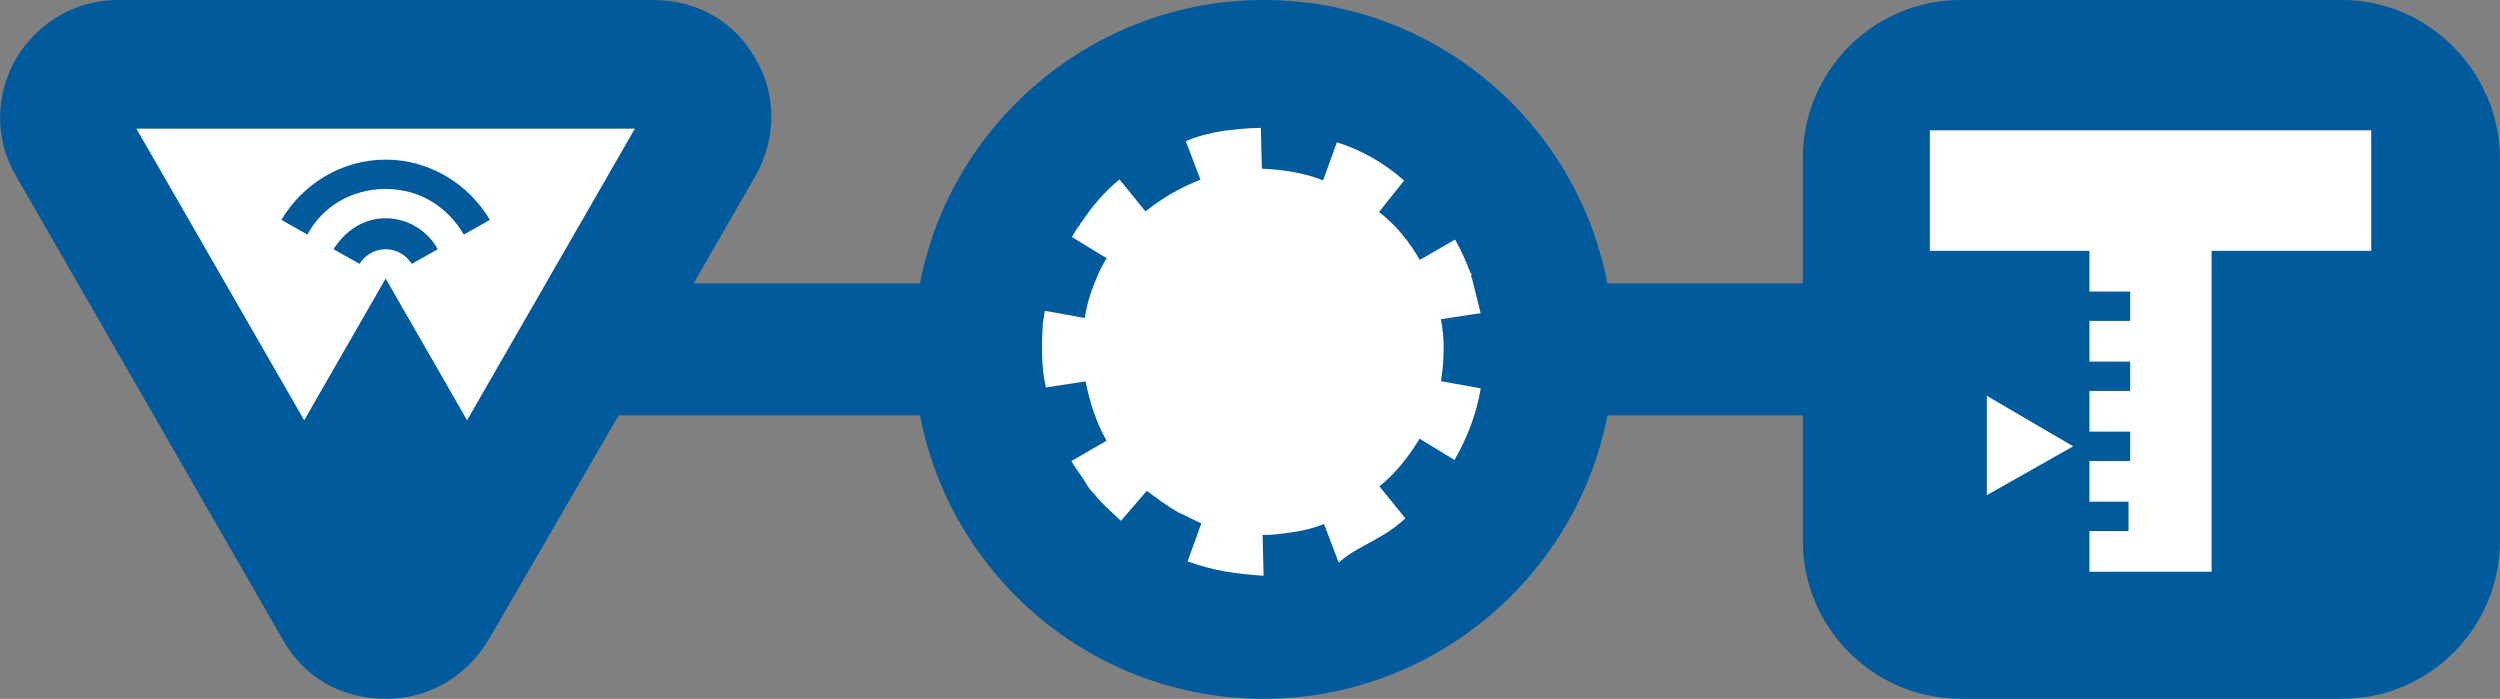 <svg version="1.1" viewBox="0 0 153.48 42.9" xml:space="preserve" xmlns="http://www.w3.org/2000/svg"><rect x="0" y="0" width="153.48" height="42.9" fill="#808080" stroke="none"/><style type="text/css">
	.st0{fill:#005A9C;}
	.st1{fill:#FFFFFF;}
</style><path class="st0" d="m143.78 0h-23.4c-5.4 0-9.7 4.4-9.7 9.7v7.7h-12c-1.9-9.9-10.6-17.4-21.1-17.4-10.4 0-19.2 7.5-21.1 17.4h-13.9l3.8-6.6c1.3-2.3 1.3-5 0-7.2-1.3-2.3-3.6-3.6-6.3-3.6h-32.8c-2.6 0-4.9 1.3-6.3 3.6-1.3 2.3-1.3 5 0 7.2l16.4 28.5c1.3 2.3 3.6 3.6 6.3 3.6 2.6 0 4.9-1.3 6.3-3.6l8-13.8h18.5c1.9 9.9 10.6 17.4 21.1 17.4 10.4 0 19.2-7.5 21.1-17.4h12v7.7c0 5.4 4.4 9.7 9.7 9.7h23.4c5.4 0 9.7-4.4 9.7-9.7v-23.4c0-5.4-4.4-9.8-9.7-9.8z" style="fill:#005a9c"/><polygon class="st1" transform="translate(-17.525,-34.9)" points="41.2 52 46.2 60.7 56.5 42.8 46.5 42.8 35.9 42.8 25.9 42.8 36.2 60.7" style="fill:#fff"/><path class="st0" d="m23.675 11.6c2.1 0 3.8 1.1 4.8 2.8l1.6-0.9c-1.3-2.2-3.7-3.7-6.4-3.7s-5.1 1.5-6.4 3.7l1.6 0.9c0.9-1.7 2.7-2.8 4.8-2.8z" style="fill:#005a9c"/><path class="st0" d="m23.675 15.3c0.7 0 1.3 0.4 1.6 0.9l1.6-0.9c-0.6-1.1-1.8-1.9-3.2-1.9s-2.5 0.8-3.2 1.9l1.6 0.9c0.3-0.5 0.9-0.9 1.6-0.9z" style="fill:#005a9c"/><path class="st1" d="m64.201 23.786 2.442-0.371c0.254 1.239 0.644 2.515 1.294 3.641l-2.165 1.25c0.3 0.52 0.637 0.903 0.937 1.422 0.1 0.173 0.2 0.346 0.437 0.556 0.487 0.643 1.146 1.186 1.67 1.692l1.382-1.606 0.21-0.237c0.61 0.456 1.22 0.912 1.916 1.319 0.46 0.196 0.97 0.479 1.429 0.676l-0.845 2.336c0.733 0.27 1.553 0.489 2.322 0.622 0.77 0.133 1.626 0.216 2.345 0.262l-0.061-2.505c0.583 0.01 1.116-0.067 1.649-0.144 0.756-0.09 1.462-0.267 2.119-0.53l0.904 2.365c0.766-0.673 1.509-0.987 2.202-1.387 0.173-0.1 0.346-0.2 0.52-0.3 0.52-0.3 0.989-0.687 1.372-1.023l-1.596-1.965c1.026-0.823 1.815-1.856 2.468-2.926l2.139 1.305c0.812-1.393 1.352-2.859 1.618-4.398l-2.445-0.436c0.193-1.266 0.249-2.569-5e-3 -3.808l2.442-0.371c-0.177-0.706-0.354-1.412-0.53-2.119-0.05-0.087-0.1-0.173-0.013-0.223-0.05-0.087-0.05-0.087-0.1-0.173-0.263-0.656-0.527-1.312-0.927-2.005l-2.165 1.25c-0.65-1.126-1.473-2.152-2.506-2.941l1.542-1.929c-1.183-1.049-2.576-1.861-4.128-2.351l-0.845 2.336c-1.192-0.466-2.458-0.659-3.761-0.715l-0.061-2.505c-0.806 0.004-1.562 0.094-2.319 0.184-0.843 0.14-1.549 0.317-2.292 0.63l0.904 2.365c-1.226 0.477-2.352 1.127-3.377 1.95l-1.596-1.965c-0.939 0.773-1.692 1.67-2.308 2.603-0.087 0.05-0.123 0.187-0.123 0.187-0.21 0.237-0.37 0.56-0.493 0.746l2.139 1.305c-0.37 0.56-0.603 1.156-0.836 1.753-0.233 0.596-0.416 1.279-0.512 1.912l-2.445-0.436c-0.073 0.273-0.06 0.496-0.133 0.77-0.056 1.303-0.112 2.605 0.191 3.931z" style="fill:#fff"/><polygon class="st1" transform="translate(-17.525,-34.9)" points="139.5 59.2 144.8 62.3 139.5 65.3" style="fill:#fff"/><polygon class="st1" transform="translate(-17.525,-34.9)" points="148.3 54.6 145.8 54.6 145.8 57.1 148.3 57.1 148.3 58.9 145.8 58.9 145.8 61.4 148.3 61.4 148.3 63.2 145.8 63.2 145.8 65.7 148.2 65.7 148.2 67.5 145.8 67.5 145.8 70 153.3 70 153.3 50.3 163.1 50.3 163.1 42.9 136 42.9 136 50.3 145.8 50.3 145.8 52.8 148.3 52.8" style="fill:#fff"/></svg>
